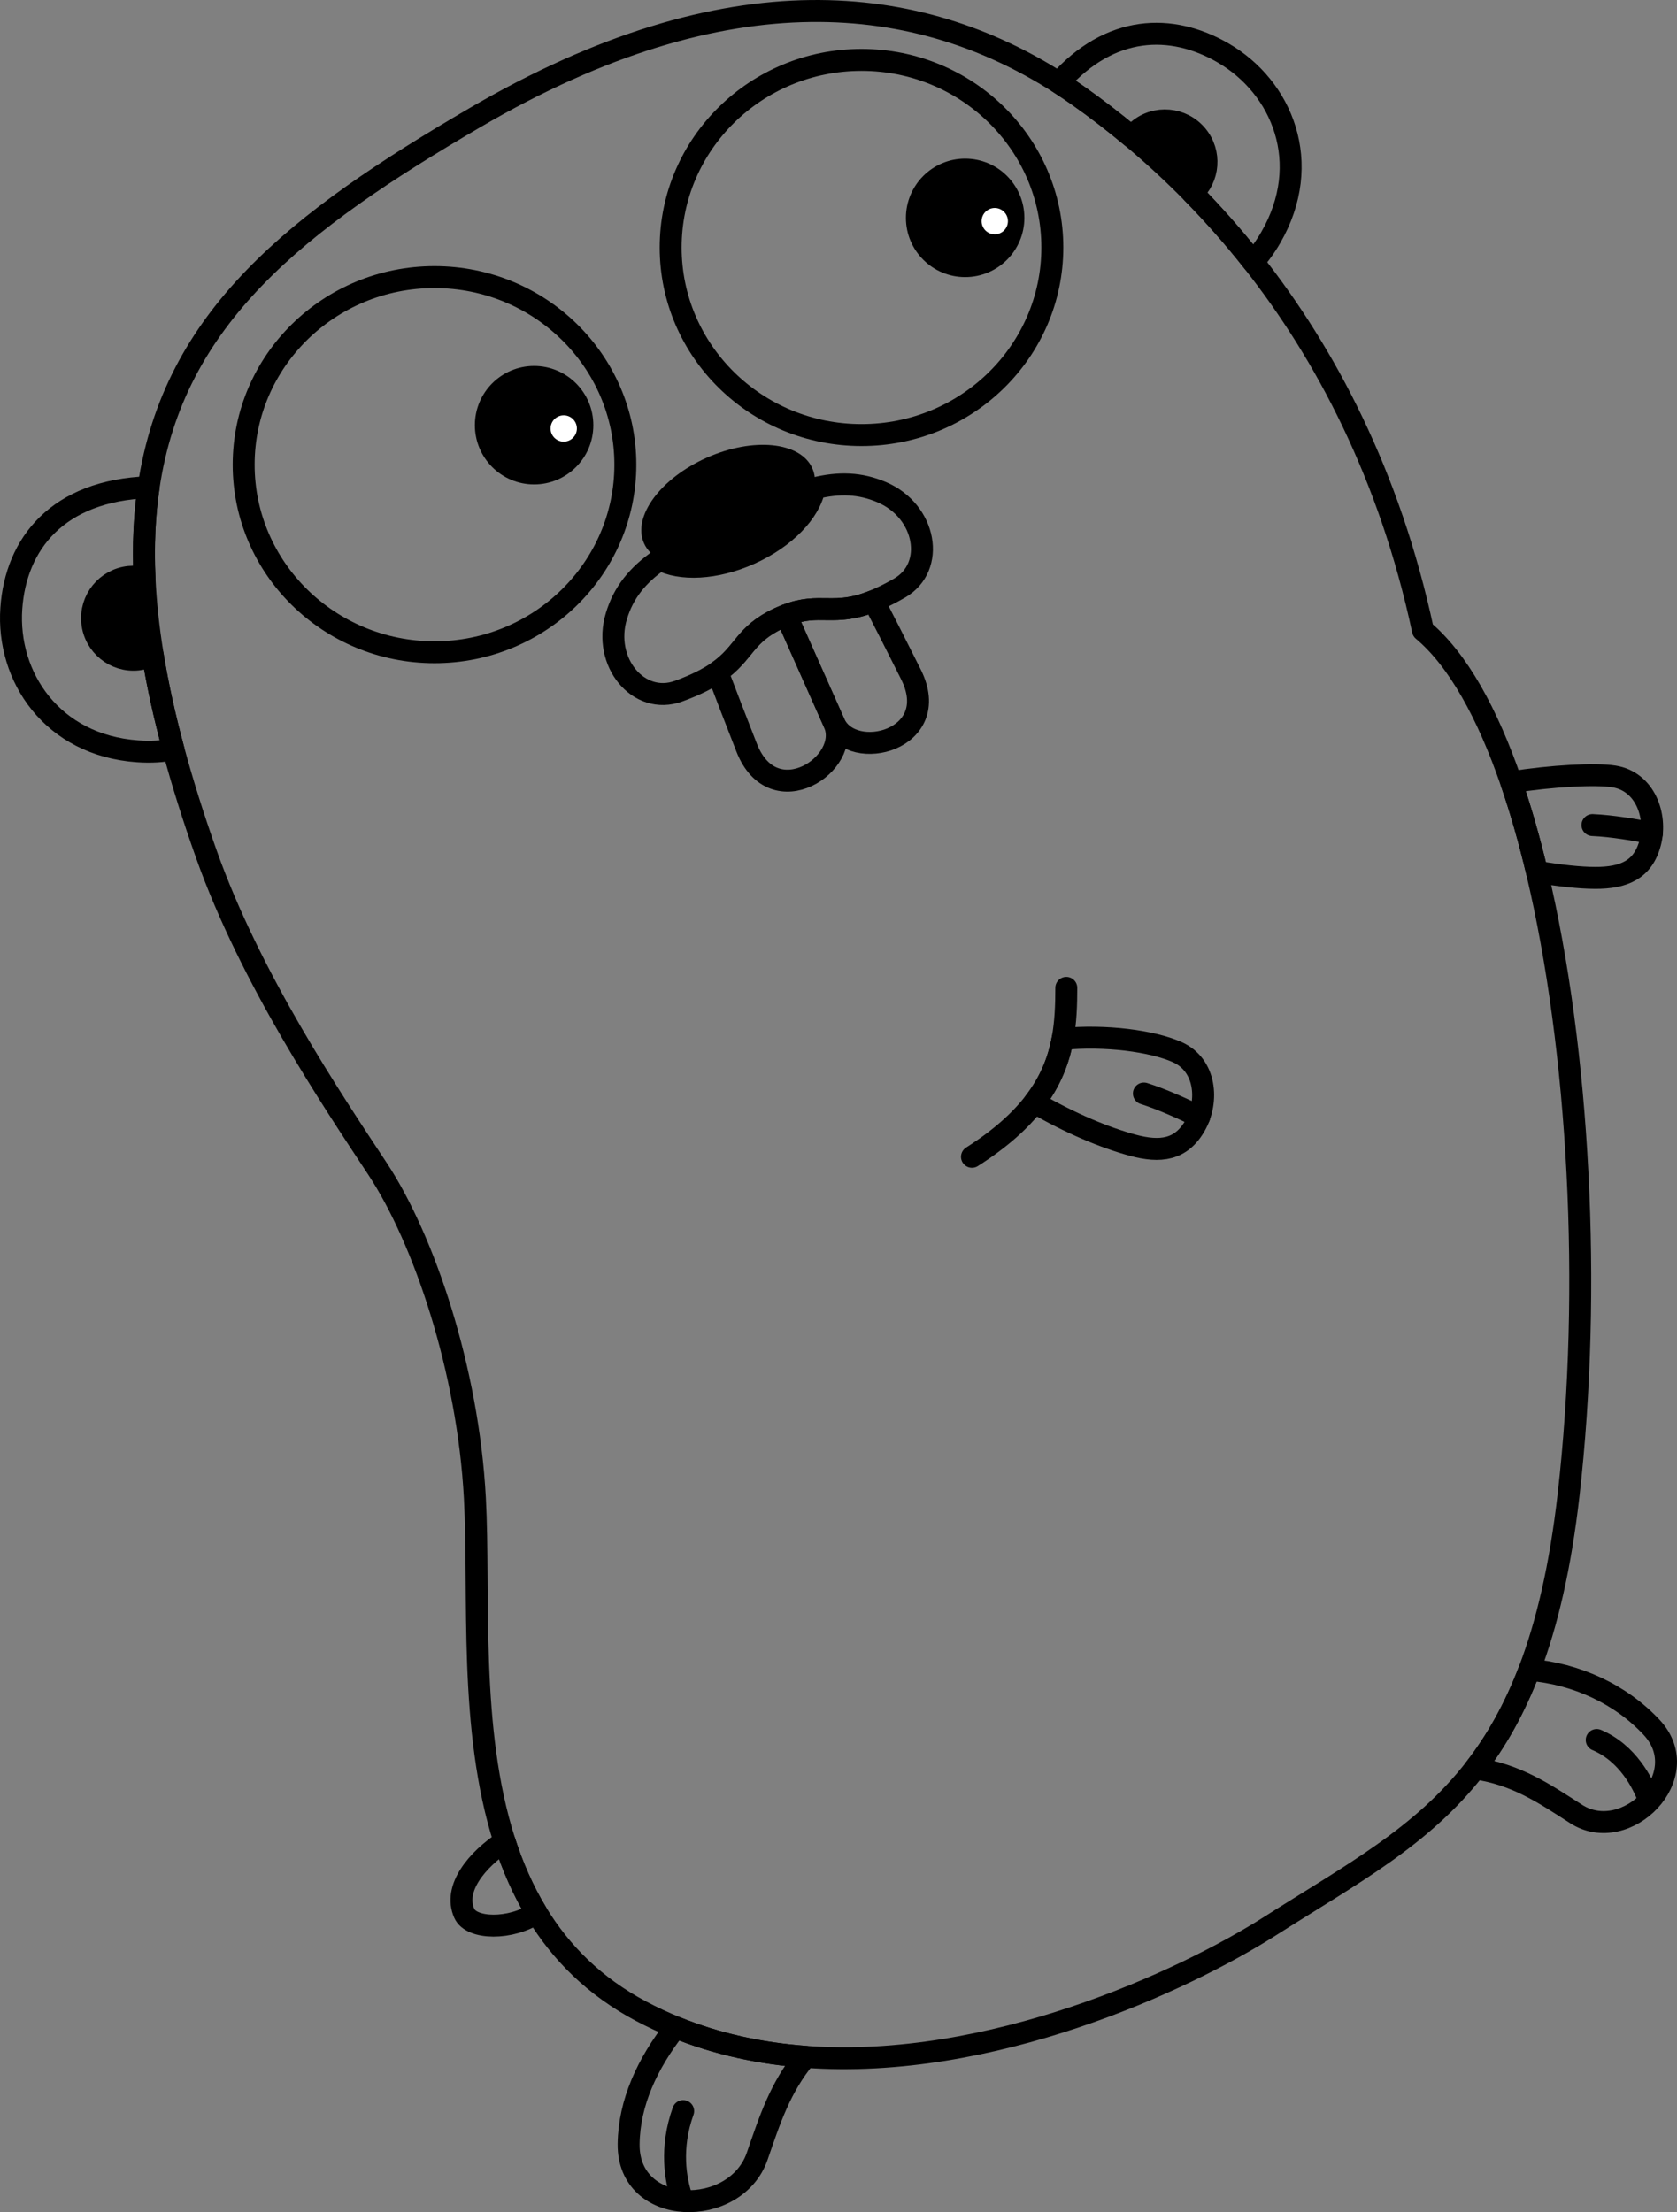 <?xml version="1.0" encoding="utf-8"?>
<!-- Generator: Adobe Illustrator 15.0.2, SVG Export Plug-In . SVG Version: 6.00 Build 0)  -->
<!DOCTYPE svg PUBLIC "-//W3C//DTD SVG 1.1//EN" "http://www.w3.org/Graphics/SVG/1.1/DTD/svg11.dtd">
<svg version="1.1" id="レイヤー_1" xmlns="http://www.w3.org/2000/svg" xmlns:xlink="http://www.w3.org/1999/xlink" x="0px"
     y="0px" width="458.712px" height="604.994px" viewBox="0 0 458.712 604.994" enable-background="new 0 0 458.712 604.994"
     xml:space="preserve">
<rect x="0" y="0" width="458.712" height="604.994" fill="#808080" stroke="none"/>
<g>
	<path fill="none" stroke="#000000" stroke-width="6" stroke-linecap="round" stroke-linejoin="round" stroke-miterlimit="10" d="
		M451.858,227.863c-4.442-0.877-10.908-1.992-16.275-2.222"/>
    <path fill="none" stroke="#000000" stroke-width="6" stroke-linecap="round" stroke-linejoin="round" stroke-miterlimit="10" d="
		M450.958,492.011c-1.538-4.26-5.707-12.555-14.208-16.149"/>
    <path fill="none" stroke="#000000" stroke-width="6" stroke-linecap="round" stroke-linejoin="round" stroke-miterlimit="10" d="
		M186.405,600.925c-1.581-4.777-3.198-13.379,0.462-23.578"/>
    <path fill="none" stroke="#000000" stroke-width="6" stroke-linecap="round" stroke-linejoin="round" stroke-miterlimit="10" d="
		M436.316,240.087c7.732,0.02,13.162-2.095,15.106-9.772c1.842-7.273-1.433-16.621-9.982-17.971
		c-4.987-0.788-16.906-0.177-28.067,1.593c2.595,7.532,4.938,15.74,7.021,24.484C426.456,239.463,432.069,240.076,436.316,240.087z"
    />
    <path fill="none" stroke="#000000" stroke-width="6" stroke-linecap="round" stroke-linejoin="round" stroke-miterlimit="10" d="
		M451.762,472.396c-8.434-9.021-20.476-14.647-33.413-15.726c-4.126,10.828-9.124,19.561-14.866,26.967
		c11.273,1.652,18.73,6.738,27.623,12.456C444.772,504.878,464.116,485.612,451.762,472.396z"/>
    <path fill="none" stroke="#000000" stroke-width="6" stroke-linecap="round" stroke-linejoin="round" stroke-miterlimit="10" d="
		M171.953,586.341c-0.258,20.1,29.262,20.428,35.16,3.369c3.471-10.039,6.272-18.821,13.216-27.204
		c-12.122-0.898-24.108-3.423-35.536-8.071C176.992,564.444,172.097,575.079,171.953,586.341z"/>
    <path fill="none" stroke="#000000" stroke-width="6" stroke-linecap="round" stroke-linejoin="round" stroke-miterlimit="10" d="
		M37.701,180.366c-6.229,0.655-11.809-3.871-12.465-10.108c-0.656-6.238,3.862-11.825,10.091-12.479
		c1.456-0.153,2.872-0.013,4.203,0.355c-0.407-8.924-0.016-17.19,1.119-24.897c-24.907,0.93-36.32,15.463-37.555,33.129
		c-1.31,18.742,11.141,37.468,34.561,39.105c3.651,0.255,6.895,0.049,9.774-0.552c-2.455-9.115-4.338-17.702-5.655-25.792
		C40.54,179.774,39.17,180.212,37.701,180.366z"/>
    <path d="M35.327,157.778c-6.229,0.655-10.747,6.242-10.091,12.479c0.656,6.237,6.237,10.763,12.465,10.108
		c1.469-0.154,2.839-0.592,4.073-1.239c-1.204-7.39-1.942-14.372-2.244-20.994C38.199,157.765,36.783,157.625,35.327,157.778z"/>
    <path fill="none" stroke="#000000" stroke-width="6" stroke-linecap="round" stroke-linejoin="round" stroke-miterlimit="10" d="
		M309.592,37.468c0.511-0.68,1.096-1.317,1.774-1.887c4.798-4.025,11.957-3.395,15.987,1.41c3.967,4.729,3.42,11.73-1.172,15.788
		c5.61,5.714,11.18,11.979,16.583,18.841c1.701-1.844,3.317-4.046,4.827-6.66c11.736-20.332,3.176-41.127-13.096-50.521
		c-14.119-8.151-30.859-7.664-44.898,8.169c1.848,1.18,3.665,2.401,5.448,3.66C299.77,29.603,304.649,33.338,309.592,37.468z"/>
    <path d="M327.354,36.992c-4.03-4.805-11.189-5.436-15.987-1.41c-0.679,0.57-1.264,1.207-1.774,1.887
		c5.49,4.587,11.059,9.677,16.59,15.312C330.774,48.722,331.321,41.72,327.354,36.992z"/>
    <path fill="none" stroke="#000000" stroke-width="6" stroke-linecap="round" stroke-linejoin="round" stroke-miterlimit="10" d="
		M127.003,523.285c1.946,4.361,12.639,4.612,19.787-0.134c-3.704-6.098-6.562-12.668-8.77-19.531
		C130.407,508.646,123.953,516.446,127.003,523.285z"/>
    <path fill="none" stroke="#000000" stroke-width="6" stroke-linecap="round" stroke-linejoin="round" stroke-miterlimit="10" d="
		M420.393,238.421c-2.082-8.744-4.426-16.952-7.021-24.484c-6.519-18.921-14.621-33.558-24.152-41.551
		c-9.144-42.65-26.687-75.661-46.455-100.765c-5.403-6.861-10.973-13.127-16.583-18.841c-5.531-5.635-11.1-10.724-16.59-15.312
		c-4.943-4.13-9.822-7.865-14.546-11.199c-1.783-1.259-3.601-2.479-5.448-3.66c-38.035-24.282-89.932-31.174-159.703,9.577
		c-48.626,28.401-82.414,54.617-89.247,101.05c-1.134,7.708-1.525,15.973-1.119,24.897c0.302,6.622,1.041,13.604,2.244,20.994
		c1.317,8.089,3.201,16.676,5.655,25.792c2.433,9.035,5.425,18.587,9.033,28.736c12.141,34.149,34.259,66.99,46.802,85.997
		c12.709,19.258,24.75,54.917,26.631,90.017c1.416,26.414-1.781,63.135,8.125,93.951c2.207,6.863,5.066,13.434,8.77,19.531
		c6.542,10.775,15.719,20.08,28.625,26.918c3.076,1.629,6.207,3.075,9.378,4.365c11.428,4.648,23.415,7.173,35.536,8.071
		c50.471,3.739,103.228-20.578,127.21-35.837c22.083-14.049,41.403-24.279,55.943-43.031c5.742-7.406,10.74-16.139,14.866-26.967
		c4.834-12.688,8.474-28.246,10.716-47.902C435.483,352.501,432.002,287.184,420.393,238.421z"/>

    <ellipse fill="none" stroke="#000000" stroke-width="6" stroke-linecap="round" stroke-linejoin="round" stroke-miterlimit="10" cx="235.646" cy="67.681" rx="52.2" ry="51.3"/>

    <ellipse fill="none" stroke="#000000" stroke-width="6" stroke-linecap="round" stroke-linejoin="round" stroke-miterlimit="10" cx="118.851" cy="127.081" rx="52.2" ry="51.3"/>
    <circle cx="263.996" cy="59.581" r="16.2"/>
    <circle fill="#FFFFFF" cx="272.096" cy="60.481" r="3.6"/>
    <circle cx="146.095" cy="116.281" r="16.2"/>
    <circle fill="#FFFFFF" cx="154.196" cy="117.181" r="3.6"/>
    <path fill="none" stroke="#000000" stroke-width="6" stroke-linecap="round" stroke-linejoin="round" stroke-miterlimit="10" d="
		M213.083,169.078c-9.664,4.506-9.3,9.495-16.832,14.72c2.005,5.293,4.714,12.359,7.977,20.67
		c7.355,18.729,28.819,4.246,23.938-6.716c-3.579-8.041-9.976-22.408-13.135-29.504
		C214.408,168.491,213.763,168.761,213.083,169.078z"/>
    <path fill="none" stroke="#000000" stroke-width="6" stroke-linecap="round" stroke-linejoin="round" stroke-miterlimit="10" d="
		M238.975,164.35c-11.064,4.464-14.537,0.238-23.943,3.898c3.159,7.096,9.556,21.463,13.135,29.504
		c4.881,10.962,30.008,4.701,21.009-13.295C245.09,176.284,241.586,169.417,238.975,164.35z"/>
    <path fill="none" stroke="#000000" stroke-width="6" stroke-linecap="round" stroke-linejoin="round" stroke-miterlimit="10" d="
		M328.036,305.421c-4.063-1.998-10.02-4.748-15.145-6.359"/>
    <path fill="none" stroke="#000000" stroke-width="6" stroke-linecap="round" stroke-linejoin="round" stroke-miterlimit="10" d="
		M321.989,287.733c-6.821-3.034-19.595-4.724-31.342-3.582c-1.084,5.841-3.293,11.6-7.715,17.345
		c9.811,5.708,19.227,9.624,26.928,11.71c7.463,2.02,13.256,1.383,17.121-5.529C330.643,301.128,329.899,291.25,321.989,287.733z"/>
    <path fill="none" stroke="#000000" stroke-width="6" stroke-linecap="round" stroke-linejoin="round" stroke-miterlimit="10" d="
		M265.866,316.368c7.809-4.978,13.256-9.92,17.066-14.872c4.422-5.745,6.631-11.503,7.715-17.345
		c0.854-4.598,1.018-9.247,1.018-13.982"/>
    <path fill="none" stroke="#000000" stroke-width="6" stroke-linecap="round" stroke-linejoin="round" stroke-miterlimit="10" d="
		M241.202,134.614c-5.883-2.508-11.642-2.739-18.45-1.058c-1.165,6.392-7.955,13.579-17.718,17.926
		c-9.39,4.181-18.893,4.561-24.525,1.549c-6.176,4.299-9.948,9.01-11.901,15.435c-3.831,12.607,6.071,24.543,16.988,20.563
		c4.838-1.764,8.174-3.511,10.656-5.232c7.532-5.225,7.168-10.214,16.832-14.72c0.68-0.317,1.325-0.587,1.949-0.83
		c9.406-3.66,12.879,0.566,23.943-3.898c2.062-0.832,4.381-1.959,7.059-3.503C256.101,155.041,253.323,139.784,241.202,134.614z"/>
    <path d="M205.034,151.482c9.763-4.347,16.553-11.534,17.718-17.926c0.352-1.932,0.196-3.792-0.554-5.479
		c-3.234-7.265-16.163-8.566-28.878-2.906c-12.714,5.661-20.399,16.141-17.165,23.405c0.846,1.9,2.359,3.388,4.354,4.454
		C186.141,156.042,195.644,155.663,205.034,151.482z"/>
</g>
</svg>
